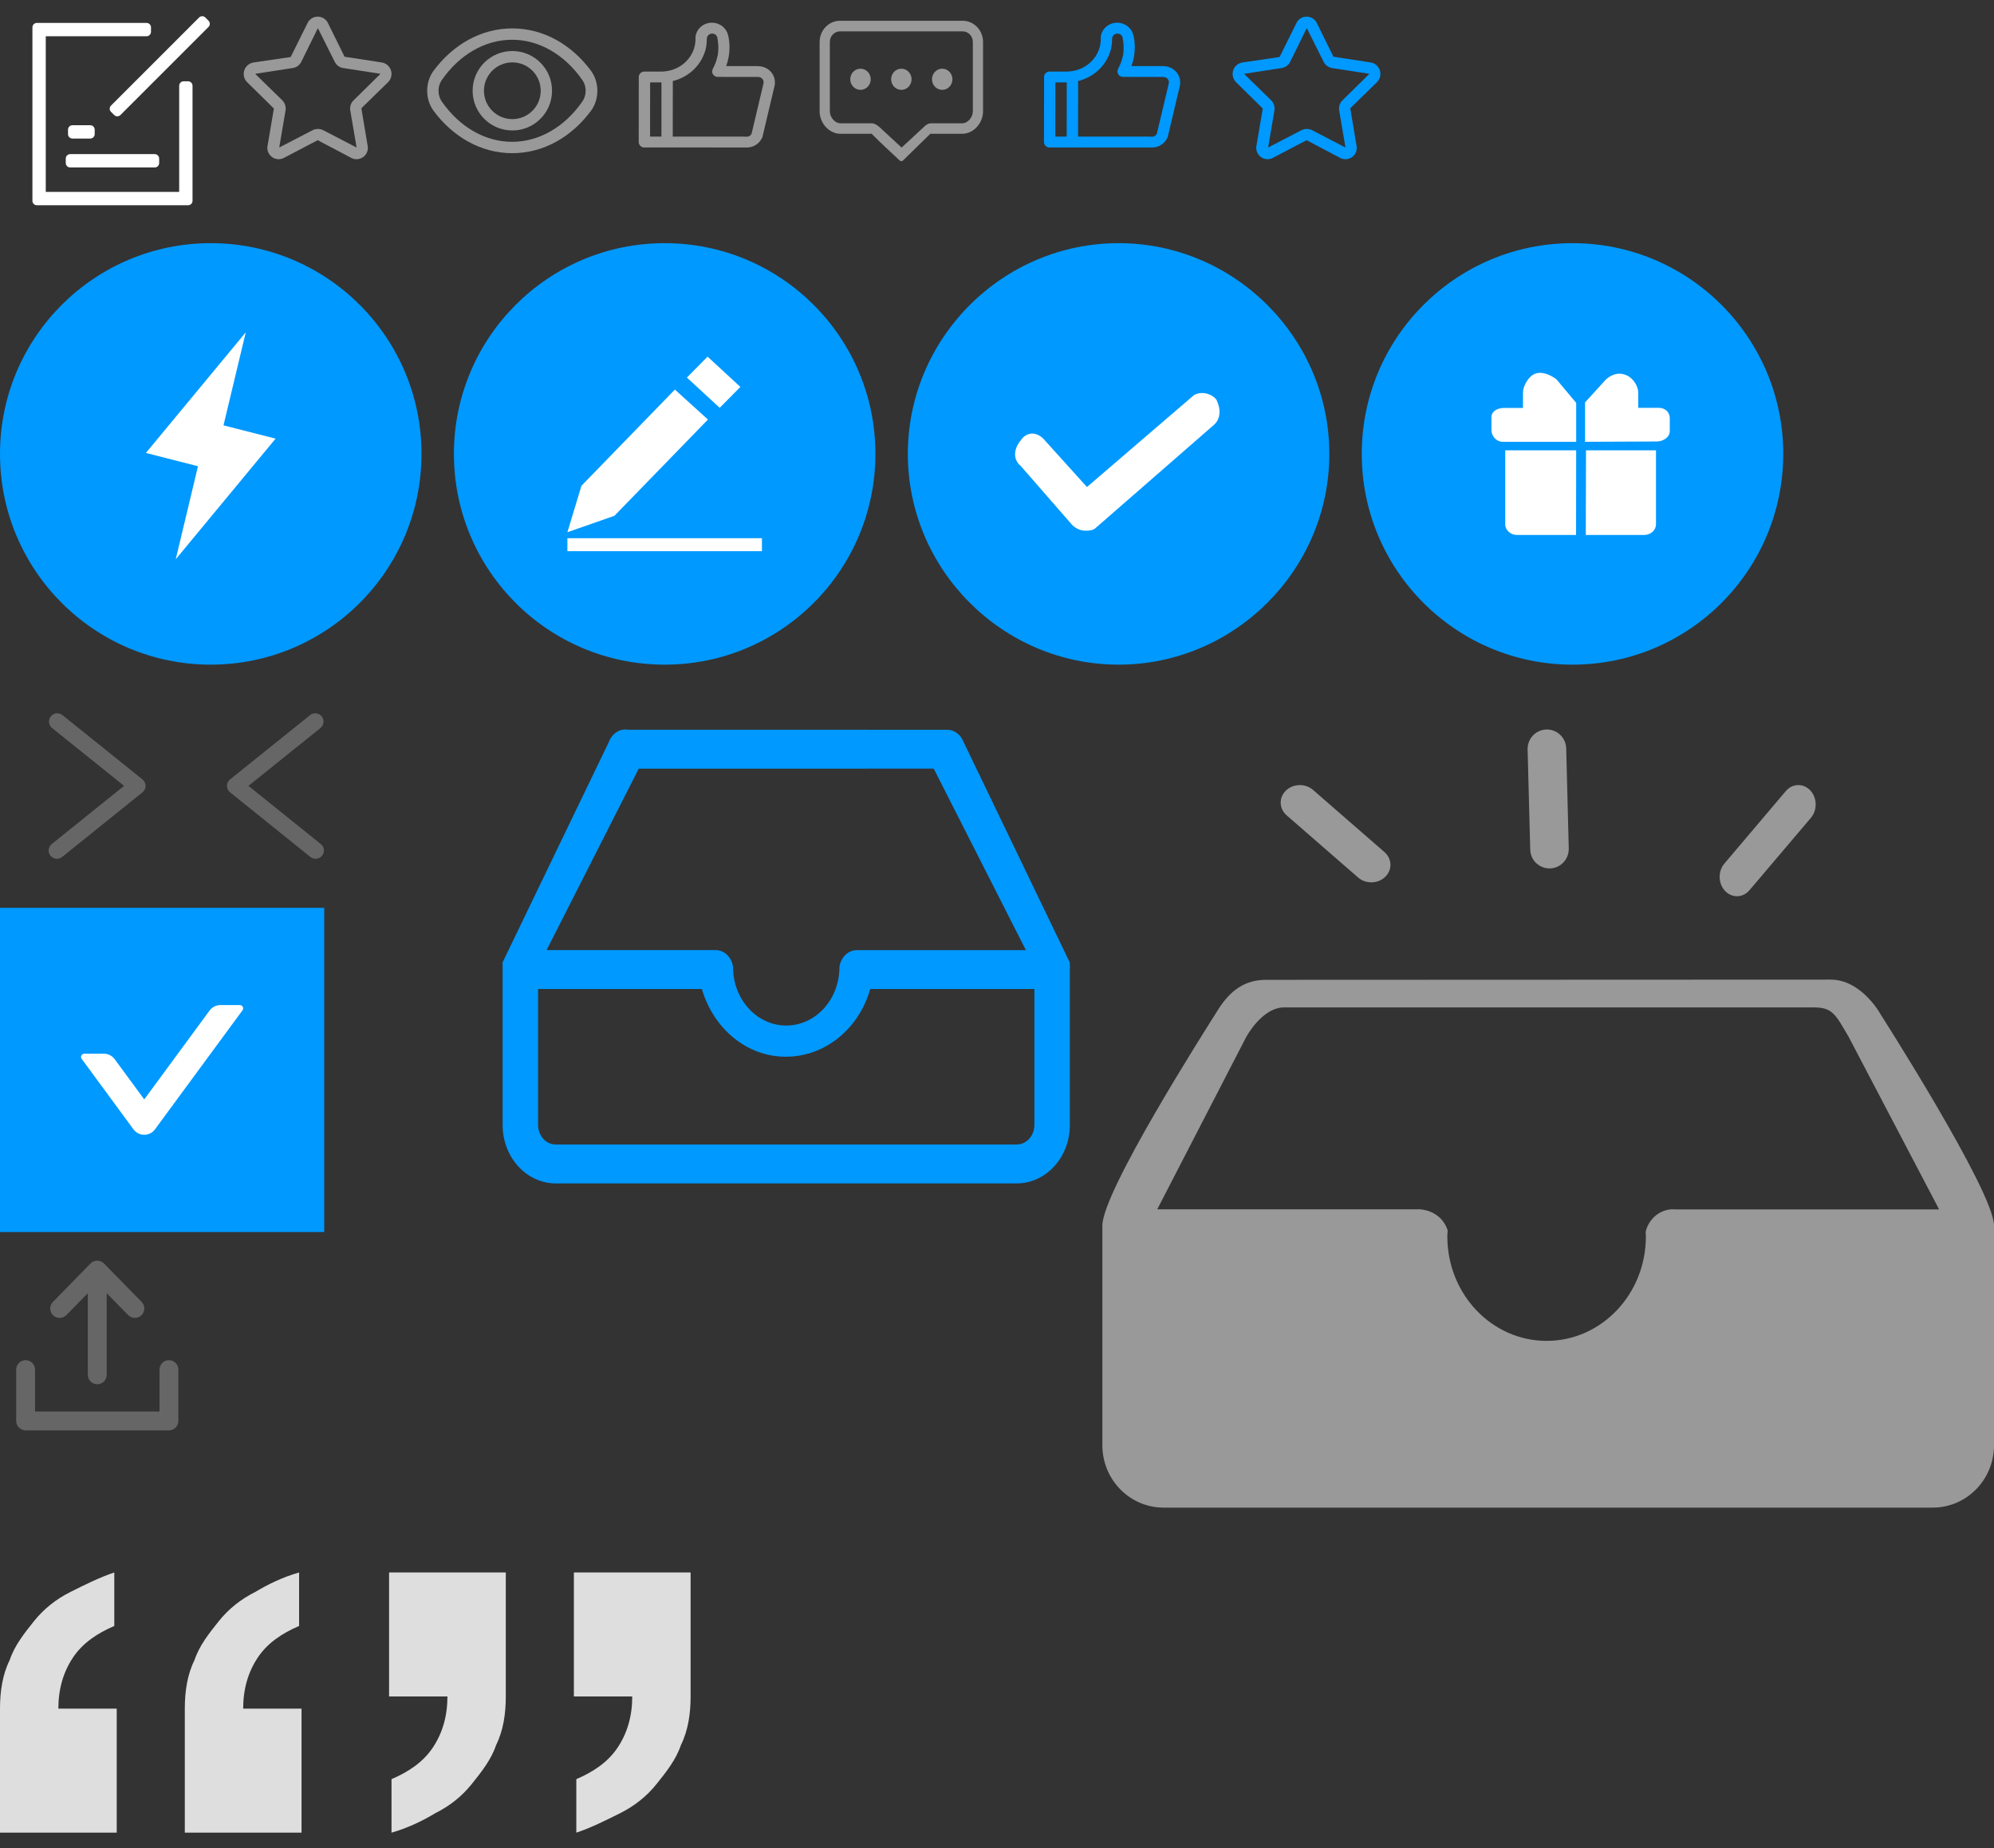 <?xml version="1.0" encoding="UTF-8"?>
<svg width="123px" height="114px" viewBox="0 0 123 114" version="1.1" xmlns="http://www.w3.org/2000/svg" xmlns:xlink="http://www.w3.org/1999/xlink">
    <rect x="0" y="0" width="123" height="114" fill="#333333" stroke="none"/>
    <!-- Generator: Sketch 55.1 (78136) - https://sketchapp.com -->
    <title>Untitled</title>
    <desc>Created with Sketch.</desc>
    <g id="Page-1" stroke="none" stroke-width="1" fill="none" fill-rule="evenodd">
        <g id="icons">
            <g>
                <g id="Group">
                    <g>
                        <g>
                            <g>
                                <g id="建议">
                                    <rect id="矩形" x="0" y="0" width="14" height="14"></rect>
                                    <path d="M11.327,5.015 L11.602,5.015 C11.674,5.015 11.744,5.044 11.796,5.095 C11.847,5.147 11.876,5.217 11.876,5.289 L11.876,12.387 C11.876,12.538 11.753,12.661 11.602,12.661 L2.274,12.661 C2.202,12.661 2.132,12.632 2.08,12.581 C2.029,12.529 2,12.46 2,12.387 L2,1.688 C2,1.615 2.029,1.545 2.08,1.494 C2.132,1.443 2.202,1.414 2.274,1.414 L9.039,1.414 C9.112,1.414 9.182,1.443 9.233,1.494 C9.285,1.545 9.314,1.615 9.314,1.688 L9.314,1.962 C9.314,2.035 9.285,2.105 9.233,2.156 C9.182,2.208 9.112,2.237 9.039,2.237 L2.823,2.237 L2.823,11.838 L11.053,11.838 L11.053,5.29 C11.053,5.139 11.176,5.016 11.327,5.016 L11.327,5.015 Z M12.667,1.08 L12.861,1.274 C12.913,1.326 12.942,1.396 12.942,1.468 C12.942,1.541 12.913,1.611 12.861,1.663 L7.43,7.094 C7.322,7.201 7.149,7.201 7.042,7.094 L6.848,6.9 C6.796,6.849 6.767,6.779 6.767,6.706 C6.767,6.633 6.796,6.563 6.848,6.512 L12.28,1.08 C12.387,0.973 12.56,0.973 12.667,1.08 Z M4.332,9.507 L9.544,9.507 C9.696,9.507 9.818,9.63 9.818,9.782 L9.818,10.056 C9.818,10.208 9.696,10.33 9.544,10.33 L4.332,10.33 C4.18,10.33 4.057,10.208 4.057,10.056 L4.057,9.782 C4.057,9.63 4.18,9.507 4.332,9.507 Z M4.469,7.724 L5.566,7.724 C5.639,7.724 5.709,7.753 5.76,7.805 C5.812,7.856 5.841,7.926 5.841,7.999 L5.841,8.273 C5.841,8.346 5.812,8.416 5.76,8.467 C5.709,8.518 5.639,8.547 5.566,8.547 L4.469,8.547 C4.317,8.547 4.195,8.424 4.195,8.273 L4.195,7.999 C4.195,7.926 4.224,7.856 4.275,7.805 C4.326,7.753 4.396,7.724 4.469,7.724 L4.469,7.724 Z" id="形状" fill="#FFFFFF" fill-rule="nonzero"></path>
                                </g>
                                <g id="收藏(2)" transform="translate(14, 0)" fill-rule="nonzero">
                                    <rect id="矩形" fill="#000000" opacity="0" x="0" y="0" width="11.2" height="11.2"></rect>
                                    <path d="M5.617,1.75 C5.612,1.747 5.606,1.747 5.6,1.75 L4.588,3.808 C4.483,4.026 4.273,4.174 4.032,4.2 L1.768,4.55 C1.761,4.553 1.758,4.559 1.758,4.566 C1.758,4.572 1.761,4.579 1.768,4.582 L3.409,6.184 C3.578,6.35 3.653,6.589 3.612,6.822 L3.227,9.086 L3.252,9.086 L5.274,8.036 C5.485,7.928 5.736,7.928 5.947,8.036 L7.97,9.086 L7.994,9.086 L7.609,6.822 C7.565,6.588 7.643,6.348 7.816,6.184 L9.45,4.574 C9.457,4.568 9.457,4.557 9.45,4.55 L7.186,4.2 C6.951,4.169 6.748,4.021 6.646,3.808 L5.617,1.75 Z M7.255,3.5 L9.534,3.85 C9.805,3.889 10.03,4.078 10.115,4.338 C10.2,4.598 10.129,4.884 9.933,5.075 L8.291,6.678 C8.291,6.678 8.418,7.441 8.673,8.96 C8.738,9.236 8.631,9.524 8.401,9.689 C8.171,9.855 7.864,9.865 7.623,9.716 L5.6,8.649 C5.6,8.649 4.918,8.998 3.559,9.716 C3.319,9.865 3.012,9.855 2.782,9.689 C2.552,9.524 2.444,9.236 2.51,8.96 L2.894,6.696 C2.894,6.696 2.349,6.149 1.25,5.075 C1.052,4.882 0.983,4.593 1.072,4.331 C1.161,4.07 1.392,3.883 1.666,3.85 L3.93,3.518 C3.93,3.518 4.28,2.817 4.956,1.452 C5.066,1.194 5.319,1.027 5.6,1.027 C5.881,1.027 6.134,1.194 6.244,1.452 L7.255,3.5 Z" id="形状" fill="#999999"></path>
                                </g>
                                <g id="查看(2)" transform="translate(26, 0)" fill-rule="nonzero">
                                    <rect id="矩形" fill="#000000" opacity="0" x="0" y="0" width="11.2" height="11.2"></rect>
                                    <path d="M10.456,6.833 C9.271,8.436 7.537,9.449 5.6,9.449 C3.664,9.449 1.929,8.436 0.744,6.833 C0.22,6.126 0.22,5.074 0.744,4.367 C1.929,2.765 3.664,1.752 5.6,1.752 C7.537,1.752 9.271,2.765 10.456,4.367 C10.98,5.074 10.98,6.126 10.456,6.833 Z M9.93,4.948 C8.83,3.361 7.248,2.452 5.588,2.452 C3.928,2.452 2.346,3.361 1.246,4.948 C0.984,5.326 0.984,5.875 1.246,6.253 C2.346,7.839 3.928,8.749 5.588,8.749 C7.248,8.749 8.83,7.839 9.93,6.252 C10.192,5.875 10.192,5.326 9.93,4.948 Z M5.604,8.048 C4.25,8.048 3.154,6.951 3.154,5.598 C3.154,4.245 4.25,3.148 5.604,3.148 C6.957,3.148 8.053,4.245 8.053,5.598 C8.053,6.951 6.957,8.048 5.604,8.048 Z M5.604,3.848 C4.637,3.848 3.853,4.632 3.853,5.598 C3.853,6.565 4.637,7.348 5.604,7.348 C6.57,7.348 7.354,6.565 7.354,5.598 C7.354,4.632 6.57,3.848 5.604,3.848 Z" id="形状" fill="#999999"></path>
                                </g>
                                <g id="点赞(2)" transform="translate(38, 0)" fill-rule="nonzero">
                                    <rect id="矩形" fill="#000000" opacity="0" x="0" y="0" width="11.2" height="11.2"></rect>
                                    <path d="M9.797,5.146 C9.8,5.183 9.797,5.221 9.787,5.259 L9.031,8.452 C9.02,8.489 9.003,8.524 8.98,8.555 C8.9,8.71 8.776,8.847 8.613,8.946 C8.447,9.047 8.254,9.101 8.057,9.1 L8.057,9.098 L3.201,9.096 C3.184,9.098 3.167,9.1 3.149,9.1 C3.132,9.1 3.114,9.098 3.097,9.096 L1.805,9.095 C1.787,9.098 1.768,9.1 1.75,9.1 C1.657,9.1 1.568,9.065 1.502,9.002 C1.437,8.939 1.4,8.854 1.4,8.765 L1.403,4.747 C1.403,4.658 1.44,4.573 1.506,4.511 C1.571,4.448 1.66,4.412 1.753,4.413 C1.768,4.413 1.782,4.414 1.796,4.415 L2.957,4.413 L2.957,4.406 C4.025,4.333 4.872,3.495 4.902,2.462 C4.899,2.433 4.897,2.403 4.897,2.374 C4.897,1.836 5.353,1.4 5.915,1.4 C6.398,1.4 6.802,1.722 6.906,2.154 L6.911,2.153 C6.97,2.405 7,2.661 7,2.919 C7,3.313 6.931,3.704 6.795,4.076 L8.748,4.078 C8.766,4.078 8.783,4.079 8.801,4.082 C9.134,4.094 9.455,4.259 9.644,4.55 C9.76,4.728 9.814,4.937 9.797,5.146 L9.797,5.146 Z M2.1,8.426 L2.8,8.426 L2.802,5.082 L2.103,5.084 L2.1,8.426 Z M9.054,4.9 C8.989,4.8 8.872,4.741 8.749,4.748 L8.749,4.747 L8.748,4.747 L6.279,4.744 C6.086,4.744 5.93,4.595 5.93,4.41 C5.93,4.356 5.943,4.306 5.966,4.262 L5.962,4.259 C6.104,4.006 6.205,3.734 6.261,3.452 L6.266,3.452 C6.266,3.452 6.312,3.272 6.312,2.925 C6.311,2.65 6.259,2.4 6.259,2.4 L6.256,2.4 C6.256,2.395 6.257,2.39 6.257,2.385 C6.257,2.212 6.111,2.072 5.93,2.072 C5.749,2.072 5.603,2.212 5.603,2.385 C5.603,2.392 5.603,2.399 5.604,2.407 L5.599,2.407 C5.599,2.407 5.605,2.668 5.55,2.939 C5.527,3.054 5.495,3.161 5.465,3.246 C5.464,3.246 5.464,3.245 5.463,3.245 C5.169,4.106 4.428,4.774 3.503,4.999 L3.499,8.427 L8.059,8.428 C8.074,8.428 8.089,8.43 8.104,8.432 C8.151,8.426 8.196,8.41 8.236,8.386 C8.293,8.351 8.337,8.301 8.362,8.242 L8.363,8.243 L9.091,5.169 L9.088,5.169 C9.119,5.079 9.106,4.98 9.054,4.9 L9.054,4.9 Z" id="形状" fill="#999999"></path>
                                </g>
                                <g id="编组-14" transform="translate(0, 15)" fill-rule="nonzero">
                                    <circle id="椭圆形备份" fill="#0099FF" cx="13" cy="13" r="13"></circle>
                                    <polygon id="路径" fill="#FFFFFF" points="13.787 11.239 15.16 5.5 9 12.941 12.213 13.76 10.84 19.5 17 12.058"></polygon>
                                </g>
                                <g id="评论(2)" transform="translate(50, 0)" fill-rule="nonzero">
                                    <rect id="矩形" fill="#000000" opacity="0" x="0" y="0" width="11.2" height="11.2"></rect>
                                    <path d="M3.079,4.237 C2.731,4.237 2.449,4.529 2.449,4.89 C2.449,5.251 2.731,5.543 3.079,5.543 C3.427,5.543 3.71,5.251 3.71,4.89 C3.71,4.528 3.427,4.237 3.079,4.237 Z M5.601,4.237 C5.253,4.237 4.97,4.529 4.97,4.89 C4.97,5.251 5.251,5.543 5.601,5.543 C5.949,5.543 6.23,5.251 6.23,4.89 C6.23,4.528 5.947,4.237 5.601,4.237 Z M8.121,4.237 C7.773,4.237 7.49,4.529 7.49,4.89 C7.49,5.251 7.773,5.543 8.121,5.543 C8.469,5.543 8.751,5.251 8.751,4.89 C8.75,4.528 8.469,4.237 8.121,4.237 L8.121,4.237 Z M9.381,1.281 L1.819,1.281 C1.124,1.281 0.559,1.867 0.559,2.589 L0.559,6.866 C0.559,7.587 1.136,8.253 1.848,8.253 L3.768,8.253 C4.102,8.609 5.488,9.893 5.488,9.893 C5.548,9.957 5.649,9.957 5.71,9.893 C5.71,9.893 6.725,8.894 7.385,8.253 L9.351,8.253 C10.062,8.253 10.639,7.587 10.639,6.866 L10.639,2.588 C10.641,1.867 10.076,1.281 9.381,1.281 Z M10.01,6.866 C10.01,7.226 9.707,7.605 9.351,7.605 L7.419,7.605 C7.185,7.605 6.974,7.846 6.974,7.846 L5.616,9.103 L4.259,7.846 C4.259,7.846 4,7.605 3.779,7.605 L1.848,7.605 C1.491,7.605 1.189,7.226 1.189,6.866 L1.189,2.588 C1.189,2.227 1.47,1.935 1.819,1.935 L9.381,1.935 C9.729,1.935 10.01,2.227 10.01,2.588 L10.01,6.866 L10.01,6.866 Z" id="形状" fill="#999999"></path>
                                </g>
                                <g id="编组-16" transform="translate(28, 15)" fill-rule="nonzero">
                                    <circle id="椭圆形" fill="#0099FF" cx="13" cy="13" r="13"></circle>
                                    <path d="M19,18.2 L19,19 L7,19 L7,18.2 L19,18.2 Z M13.631,9.032 L15.67,10.88 L9.905,16.814 L9.905,16.815 L9.904,16.815 L7,17.831 L7.866,14.966 L7.866,14.966 L7.866,14.966 L13.631,9.032 Z M15.647,7 L17.67,8.867 L16.395,10.157 L14.371,8.29 L15.647,7 Z" id="形状结合" fill="#FFFFFF"></path>
                                </g>
                                <g id="编组-19" transform="translate(56, 15)" fill-rule="nonzero">
                                    <path d="M13,26 C5.85,26 0,20.15 0,13 C0,5.85 5.85,0 13,0 C20.15,0 26,5.85 26,13 C26,20.15 20.15,26 13,26 Z" id="形状" fill="#0099FF"></path>
                                    <path d="M17.643,9.379 L11.05,15.043 L8.45,12.164 C7.986,11.607 7.336,11.607 6.964,12.164 C6.5,12.721 6.5,13.371 6.964,13.743 L10.121,17.364 C10.307,17.55 10.586,17.736 10.957,17.736 C11.143,17.736 11.421,17.736 11.607,17.55 L18.85,11.236 C19.314,10.864 19.314,10.214 19.036,9.657 C18.757,9.286 18.107,9.1 17.643,9.379 Z" id="路径" fill="#FFFFFF"></path>
                                </g>
                                <g id="编组-20" transform="translate(84, 15)" fill-rule="nonzero">
                                    <circle id="椭圆形备份-3" fill="#0099FF" cx="13" cy="13" r="13"></circle>
                                    <g id="奖励" transform="translate(8, 8)" fill="#FFFFFF">
                                        <path d="M5.774,1.823 L7.08,0.389 C7.481,0.041 7.962,-0.064 8.436,0.201 C8.779,0.396 9.056,0.849 9.056,1.218 L9.056,2.165 L5.774,2.165 L5.774,1.823 L5.774,1.823 Z M5.227,1.851 L4.01,0.4 C3.586,0.073 2.959,-0.167 2.521,0.146 C2.208,0.369 1.945,0.849 1.945,1.219 L1.945,2.166 L5.227,2.166 L5.227,1.852 L5.227,1.851 Z M5.774,2.165 L10.316,2.156 C10.717,2.156 11,2.425 11,2.794 L11,3.594 C11,3.964 10.601,4.234 10.192,4.234 L5.775,4.253 L5.775,2.165 L5.774,2.165 L5.774,2.165 Z M5.227,2.165 L0.771,2.165 C0.37,2.165 0,2.373 0,2.735 L0,3.536 C0,3.905 0.303,4.254 0.705,4.254 L5.227,4.254 L5.227,2.165 Z M5.832,4.777 L10.15,4.777 L10.15,9.339 C10.15,9.707 9.822,10 9.421,10 L5.82,10 L5.832,4.777 Z M5.227,4.777 L0.851,4.777 L0.851,9.339 C0.851,9.707 1.179,10 1.58,10 L5.22,10 L5.227,4.777 L5.227,4.777 Z" id="形状"></path>
                                    </g>
                                </g>
                                <g id="编组-16" transform="translate(0, 42)">
                                    <rect id="矩形" x="0" y="0" width="12" height="12"></rect>
                                    <path d="M8.469,2 C8.356,2 8.243,2.037 8.148,2.112 L3.191,6.1 C3.07,6.197 3,6.343 3,6.499 C3,6.653 3.07,6.801 3.191,6.897 L8.127,10.863 C8.347,11.04 8.669,11.005 8.845,10.785 C9.022,10.565 8.987,10.243 8.767,10.067 L4.326,6.499 L8.789,2.909 C9.009,2.732 9.044,2.411 8.867,2.191 C8.766,2.066 8.618,2 8.469,2 L8.469,2 Z" id="Shape" fill="#666666" fill-rule="nonzero" transform="translate(5.99, 6.488) rotate(180) translate(-5.99, -6.488) "></path>
                                </g>
                                <g id="编组-17" transform="translate(11, 42)">
                                    <rect id="矩形" x="0" y="0" width="12" height="12"></rect>
                                    <path d="M8.469,2 C8.356,2 8.243,2.037 8.148,2.112 L3.191,6.1 C3.07,6.197 3,6.343 3,6.499 C3,6.653 3.07,6.801 3.191,6.897 L8.127,10.863 C8.347,11.04 8.669,11.005 8.845,10.785 C9.022,10.565 8.987,10.243 8.767,10.067 L4.326,6.499 L8.789,2.909 C9.009,2.732 9.044,2.411 8.867,2.191 C8.766,2.066 8.618,2 8.469,2 L8.469,2 Z" id="Shape" fill="#666666" fill-rule="nonzero" transform="translate(5.99, 6.488) scale(-1, 1) rotate(-180) translate(-5.99, -6.488) "></path>
                                </g>
                            </g>
                            <g id="编组-7" transform="translate(0, 56)" fill-rule="nonzero">
                                <rect id="矩形" fill="#0099FF" x="0" y="0" width="20" height="20"></rect>
                                <path d="M14.796,6 L13.593,6 C13.331,6 13.083,6.123 12.929,6.335 L8.898,11.819 L7.072,9.334 C6.918,9.125 6.672,8.999 6.408,8.999 L5.205,8.999 C5.039,8.999 4.941,9.185 5.039,9.318 L8.234,13.666 C8.559,14.111 9.234,14.111 9.559,13.666 L14.96,6.32 C15.06,6.186 14.962,6 14.796,6 Z" id="路径" fill="#FFFFFF"></path>
                            </g>
                        </g>
                        <g id="上传" transform="translate(0, 77)" fill-rule="nonzero">
                            <rect id="矩形" fill="#000000" opacity="0" x="0" y="0" width="12" height="12"></rect>
                            <path d="M11.002,7.486 L11.002,10.653 C11.002,10.974 10.742,11.235 10.421,11.235 L1.58,11.235 C1.258,11.235 0.998,10.974 0.998,10.653 L0.998,7.486 C0.998,7.164 1.258,6.904 1.579,6.904 C1.901,6.904 2.161,7.164 2.161,7.486 L2.161,10.072 L9.839,10.072 L9.839,7.486 C9.839,7.164 10.099,6.904 10.421,6.904 C10.742,6.904 11.002,7.164 11.002,7.486 Z M4.095,4.123 L5.418,2.772 L5.418,7.808 C5.418,8.13 5.679,8.39 6,8.39 C6.321,8.39 6.582,8.13 6.582,7.808 L6.582,2.772 L7.905,4.123 C8.019,4.239 8.17,4.297 8.321,4.297 C8.467,4.297 8.614,4.242 8.727,4.131 C8.957,3.907 8.961,3.538 8.736,3.309 L6.416,0.94 C6.306,0.828 6.157,0.765 6,0.765 C5.844,0.765 5.694,0.828 5.585,0.94 L3.264,3.309 C3.039,3.538 3.043,3.907 3.273,4.131 C3.502,4.356 3.87,4.352 4.095,4.123 Z" id="形状" fill="#666666"></path>
                        </g>
                    </g>
                    <g id="形状-2" transform="translate(31, 45)" fill="#0099FF" fill-rule="nonzero">
                        <path d="M34.993,14.546 L34.993,14.546 C34.997,14.49 34.997,14.434 34.993,14.378 L28.432,0.759 L28.432,0.759 C28.26,0.309 27.864,0.017 27.427,0.017 L22.479,0.017 L22.479,2.414 L26.597,2.414 L32.282,13.61 L21.87,13.61 L21.87,13.61 C21.321,13.602 20.852,14.056 20.78,14.667 C20.78,16.653 19.311,18.261 17.5,18.261 C15.688,18.261 14.219,16.653 14.219,14.667 L14.219,14.667 C14.148,14.054 13.678,13.598 13.126,13.607 L2.717,13.607 L8.402,2.414 L22.486,2.414 L22.486,0.014 L7.745,0.014 L7.745,0.014 C7.246,-0.072 6.759,0.234 6.565,0.756 L0.006,14.358 L0.006,14.358 C-0.002,14.438 -0.002,14.518 0.006,14.598 L0.006,14.598 C1.22805498e-12,14.669 1.22805498e-12,14.74 0.006,14.811 L0.006,24.403 C0.006,26.389 1.475,28 3.287,28 L31.713,28 C33.524,28 34.993,26.389 34.993,24.403 L34.993,14.811 L34.993,14.811 C35.002,14.725 35.002,14.638 34.993,14.551 L34.993,14.546 Z M8.402,2.417 L22.551,2.417 L22.551,0.017 L7.745,0.017 L8.4,2.414 L8.402,2.417 Z M32.808,24.4 L32.808,24.4 C32.801,25.069 32.311,25.606 31.713,25.598 C31.713,25.598 31.713,25.598 31.713,25.598 L3.287,25.598 L3.287,25.598 C2.689,25.606 2.198,25.07 2.191,24.4 C2.191,24.4 2.191,24.4 2.191,24.4 L2.191,16.009 L12.294,16.009 L12.294,16.009 C13.034,18.516 15.132,20.203 17.489,20.184 C19.865,20.184 21.968,18.495 22.682,16.009 L32.808,16.009 L32.808,24.4 L32.808,24.4 Z" id="形状"></path>
                    </g>
                </g>
                <g id="收藏备份" transform="translate(75, 0)" fill-rule="nonzero">
                    <rect id="矩形" fill="#000000" opacity="0" x="0" y="0" width="11.2" height="11.2"></rect>
                    <path d="M5.617,1.75 C5.612,1.747 5.606,1.747 5.6,1.75 L4.588,3.808 C4.483,4.026 4.273,4.174 4.032,4.2 L1.768,4.55 C1.761,4.553 1.758,4.559 1.758,4.566 C1.758,4.572 1.761,4.579 1.768,4.582 L3.409,6.184 C3.578,6.35 3.653,6.589 3.612,6.822 L3.227,9.086 L3.252,9.086 L5.274,8.036 C5.485,7.928 5.736,7.928 5.947,8.036 L7.97,9.086 L7.994,9.086 L7.609,6.822 C7.565,6.588 7.643,6.348 7.816,6.184 L9.45,4.574 C9.457,4.568 9.457,4.557 9.45,4.55 L7.186,4.2 C6.951,4.169 6.748,4.021 6.646,3.808 L5.617,1.75 Z M7.255,3.5 L9.534,3.85 C9.805,3.889 10.03,4.078 10.115,4.338 C10.2,4.598 10.129,4.884 9.933,5.075 L8.291,6.678 C8.291,6.678 8.418,7.441 8.673,8.96 C8.738,9.236 8.631,9.524 8.401,9.689 C8.171,9.855 7.864,9.865 7.623,9.716 L5.6,8.649 C5.6,8.649 4.918,8.998 3.559,9.716 C3.319,9.865 3.012,9.855 2.782,9.689 C2.552,9.524 2.444,9.236 2.51,8.96 L2.894,6.696 C2.894,6.696 2.349,6.149 1.25,5.075 C1.052,4.882 0.983,4.593 1.072,4.331 C1.161,4.07 1.392,3.883 1.666,3.85 L3.93,3.518 C3.93,3.518 4.28,2.817 4.956,1.452 C5.066,1.194 5.319,1.027 5.6,1.027 C5.881,1.027 6.134,1.194 6.244,1.452 L7.255,3.5 Z" id="形状" fill="#0099FF"></path>
                </g>
                <g id="点赞" transform="translate(63, 0)" fill-rule="nonzero">
                    <rect id="矩形" fill="#000000" opacity="0" x="0" y="0" width="11.2" height="11.2"></rect>
                    <path d="M9.797,5.146 C9.8,5.183 9.797,5.221 9.787,5.259 L9.031,8.452 C9.02,8.489 9.003,8.524 8.98,8.555 C8.9,8.71 8.776,8.847 8.613,8.946 C8.447,9.047 8.254,9.101 8.057,9.1 L8.057,9.098 L3.201,9.096 C3.184,9.098 3.167,9.1 3.149,9.1 C3.132,9.1 3.114,9.098 3.097,9.096 L1.805,9.095 C1.787,9.098 1.768,9.1 1.75,9.1 C1.657,9.1 1.568,9.065 1.502,9.002 C1.437,8.939 1.4,8.854 1.4,8.765 L1.403,4.747 C1.403,4.658 1.44,4.573 1.506,4.511 C1.571,4.448 1.66,4.412 1.753,4.413 C1.768,4.413 1.782,4.414 1.796,4.415 L2.957,4.413 L2.957,4.406 C4.025,4.333 4.872,3.495 4.902,2.462 C4.899,2.433 4.897,2.403 4.897,2.374 C4.897,1.836 5.353,1.4 5.915,1.4 C6.398,1.4 6.802,1.722 6.906,2.154 L6.911,2.153 C6.97,2.405 7,2.661 7,2.919 C7,3.313 6.931,3.704 6.795,4.076 L8.748,4.078 C8.766,4.078 8.783,4.079 8.801,4.082 C9.134,4.094 9.455,4.259 9.644,4.55 C9.76,4.728 9.814,4.937 9.797,5.146 L9.797,5.146 Z M2.1,8.426 L2.8,8.426 L2.802,5.082 L2.103,5.084 L2.1,8.426 Z M9.054,4.9 C8.989,4.8 8.872,4.741 8.749,4.748 L8.749,4.747 L8.748,4.747 L6.279,4.744 C6.086,4.744 5.93,4.595 5.93,4.41 C5.93,4.356 5.943,4.306 5.966,4.262 L5.962,4.259 C6.104,4.006 6.205,3.734 6.261,3.452 L6.266,3.452 C6.266,3.452 6.312,3.272 6.312,2.925 C6.311,2.65 6.259,2.4 6.259,2.4 L6.256,2.4 C6.256,2.395 6.257,2.39 6.257,2.385 C6.257,2.212 6.111,2.072 5.93,2.072 C5.749,2.072 5.603,2.212 5.603,2.385 C5.603,2.392 5.603,2.399 5.604,2.407 L5.599,2.407 C5.599,2.407 5.605,2.668 5.55,2.939 C5.527,3.054 5.495,3.161 5.465,3.246 C5.464,3.246 5.464,3.245 5.463,3.245 C5.169,4.106 4.428,4.774 3.503,4.999 L3.499,8.427 L8.059,8.428 C8.074,8.428 8.089,8.43 8.104,8.432 C8.151,8.426 8.196,8.41 8.236,8.386 C8.293,8.351 8.337,8.301 8.362,8.242 L8.363,8.243 L9.091,5.169 L9.088,5.169 C9.119,5.079 9.106,4.98 9.054,4.9 L9.054,4.9 Z" id="形状" fill="#0099FF"></path>
                </g>
            </g>
            <g id="空状态-(1)" transform="translate(68, 45)" fill="#999999" fill-rule="nonzero">
                <path d="M47.872,17.361 C48.453,18.451 47.181,15.429 44.929,15.429 L10.085,15.443 C8.785,15.443 7.884,16.096 7.128,17.298 C6.371,18.503 0,28.488 0,30.602 L0,44.171 C0.008,46.292 1.705,48.006 3.793,48 L51.207,48 C53.295,48.006 54.992,46.292 55,44.171 L55,30.602 C55,28.488 47.872,17.361 47.872,17.361 C47.872,17.361 46.851,15.429 47.872,17.361 Z M35.298,29.597 C34.469,29.553 33.723,30.127 33.513,30.973 C33.513,31.073 33.526,31.174 33.526,31.274 C33.526,34.831 30.785,37.714 27.403,37.714 C24.021,37.714 21.279,34.831 21.279,31.274 C21.279,31.145 21.293,31.019 21.3,30.89 C20.863,29.604 19.558,29.597 19.558,29.597 L3.385,29.597 L8.861,18.99 C8.861,18.99 9.865,17.087 11.279,17.144 L43.899,17.144 C45.036,17.144 45.23,17.575 46.05,18.99 L51.615,29.604 L35.302,29.604 L35.298,29.597 Z M15.777,9.132 L11.367,5.295 C10.894,4.883 10.876,4.198 11.325,3.765 C11.775,3.332 12.523,3.315 12.995,3.727 L17.402,7.563 C17.874,7.974 17.894,8.659 17.445,9.092 C16.997,9.525 16.25,9.543 15.777,9.132 L15.777,9.132 Z M26.76,8.243 C26.531,8.025 26.399,7.723 26.392,7.406 L26.231,1.231 C26.214,0.569 26.733,0.018 27.391,0 C28.048,-0.017 28.595,0.506 28.612,1.169 L28.769,7.343 C28.781,7.827 28.503,8.271 28.064,8.468 C27.626,8.665 27.112,8.576 26.764,8.243 L26.76,8.243 Z M38.41,9.957 C38.204,9.739 38.085,9.439 38.077,9.122 C38.07,8.805 38.175,8.499 38.37,8.269 L42.157,3.8 C42.564,3.322 43.24,3.303 43.668,3.758 C44.095,4.213 44.112,4.97 43.706,5.448 L39.918,9.913 C39.724,10.143 39.455,10.277 39.172,10.285 C38.889,10.293 38.615,10.176 38.41,9.957 L38.41,9.957 Z" id="形状"></path>
            </g>
        </g>
        <g id="编组-6" transform="translate(0, 97)" fill="#DEDEDE" fill-rule="nonzero">
            <path d="M2.1,3 C1.5,3.75 0.9,4.5 0.6,5.4 C0.15,6.3 3.64153152e-13,7.35 3.64153152e-13,8.4 L3.64153152e-13,16.05 L7.2,16.05 L7.2,8.4 L3.6,8.4 C3.6,7.2 3.9,6.15 4.5,5.25 C5.1,4.35 6,3.75 7.05,3.3 L7.05,5.32907052e-15 C6.15,0.3 5.25,0.75 4.35,1.2 C3.45,1.65 2.7,2.25 2.1,3 Z" id="路径"></path>
            <path d="M18.45,3.3 L18.45,5.32907052e-15 C17.4,0.3 16.5,0.75 15.75,1.2 C14.85,1.65 14.1,2.25 13.5,3 C12.9,3.75 12.3,4.5 12,5.4 C11.55,6.3 11.4,7.35 11.4,8.4 L11.4,16.05 L18.6,16.05 L18.6,8.4 L15,8.4 C15,7.2 15.3,6.15 15.9,5.25 C16.5,4.35 17.4,3.75 18.45,3.3 Z" id="路径"></path>
        </g>
        <g id="编组-10" transform="translate(24, 97)" fill="#DEDEDE" fill-rule="nonzero">
            <path d="M13.5,3 C12.9,3.75 12.3,4.5 12,5.4 C11.55,6.3 11.4,7.35 11.4,8.4 L11.4,16.05 L18.6,16.05 L18.6,8.4 L15,8.4 C15,7.2 15.3,6.15 15.9,5.25 C16.5,4.35 17.4,3.75 18.45,3.3 L18.45,3.55271368e-15 C17.55,0.3 16.65,0.75 15.75,1.2 C14.85,1.65 14.1,2.25 13.5,3 Z" id="路径备份" transform="translate(15, 8.025) rotate(-180) translate(-15, -8.025) "></path>
            <path d="M7.05,3.3 L7.05,1.77635684e-15 C6,0.3 5.1,0.75 4.35,1.2 C3.45,1.65 2.7,2.25 2.1,3 C1.5,3.75 0.9,4.5 0.6,5.4 C0.15,6.3 0,7.35 0,8.4 L0,16.05 L7.2,16.05 L7.2,8.4 L3.6,8.4 C3.6,7.2 3.9,6.15 4.5,5.25 C5.1,4.35 6,3.75 7.05,3.3 Z" id="路径备份-2" transform="translate(3.6, 8.025) rotate(-180) translate(-3.6, -8.025) "></path>
        </g>
    </g>
</svg>